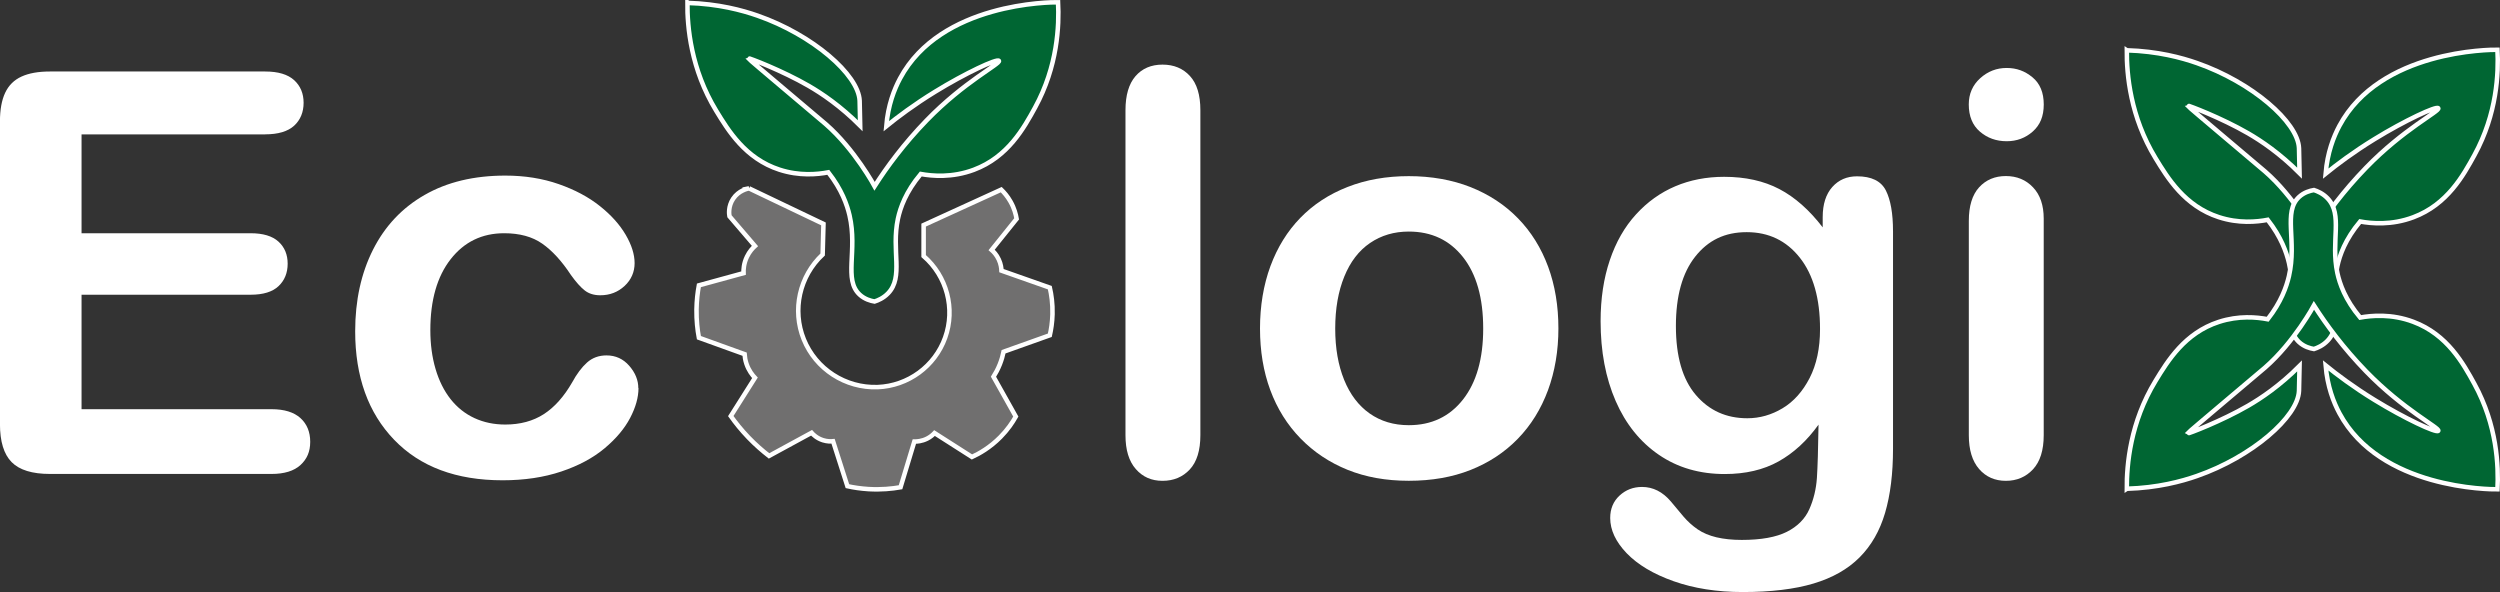 <?xml version="1.0" encoding="UTF-8"?>
<svg id="Capa_2" data-name="Capa 2" xmlns="http://www.w3.org/2000/svg" viewBox="0 0 552.12 130.74">
  <rect x="0" y="0" width="552.12" height="130.74" fill="#333333" stroke="none"/>
  <defs>
    <style>
      .cls-1 {
        fill: #fff;
      }

      .cls-2 {
        fill: #706f6f;
      }

      .cls-2, .cls-3 {
        stroke: #fff;
        stroke-miterlimit: 10;
      }

      .cls-3 {
        fill: #063;
      }
    </style>
  </defs>
  <g id="EcologiX">
    <g>
      <g>
        <path class="cls-1" d="m58.56,29.68H18.01v21.83h37.34c2.75,0,4.8.62,6.15,1.85,1.35,1.23,2.03,2.86,2.03,4.88s-.67,3.67-2,4.94c-1.33,1.27-3.39,1.91-6.18,1.91H18.01v25.28h41.95c2.83,0,4.96.66,6.4,1.97s2.15,3.06,2.15,5.24-.72,3.81-2.15,5.12c-1.43,1.31-3.57,1.97-6.4,1.97H11.03c-3.92,0-6.74-.87-8.46-2.61-1.72-1.74-2.58-4.55-2.58-8.43V26.83c0-2.59.38-4.7,1.15-6.34.77-1.64,1.97-2.83,3.61-3.58,1.64-.75,3.73-1.12,6.28-1.12h47.53c2.87,0,5,.64,6.4,1.91,1.39,1.27,2.09,2.94,2.09,5s-.7,3.79-2.09,5.06c-1.39,1.27-3.53,1.91-6.4,1.91Z"/>
        <path class="cls-1" d="m141.01,85.7c0,2.06-.62,4.26-1.85,6.61-1.23,2.34-3.11,4.58-5.64,6.7-2.53,2.12-5.71,3.83-9.55,5.12s-8.16,1.94-12.97,1.94c-10.23,0-18.21-2.98-23.95-8.94-5.74-5.96-8.61-13.95-8.61-23.98,0-6.79,1.31-12.79,3.94-18.01,2.63-5.21,6.43-9.25,11.4-12.09,4.97-2.85,10.91-4.27,17.82-4.27,4.28,0,8.21.63,11.79,1.88,3.58,1.25,6.61,2.87,9.09,4.85,2.49,1.98,4.38,4.09,5.7,6.34,1.31,2.24,1.97,4.33,1.97,6.27s-.74,3.66-2.21,5.03c-1.48,1.37-3.26,2.06-5.37,2.06-1.38,0-2.52-.35-3.43-1.06-.91-.71-1.93-1.85-3.06-3.43-2.02-3.07-4.13-5.37-6.33-6.91-2.2-1.54-5-2.3-8.4-2.3-4.89,0-8.83,1.91-11.82,5.73-2.99,3.82-4.49,9.04-4.49,15.67,0,3.11.38,5.97,1.15,8.58.77,2.61,1.88,4.83,3.33,6.67,1.46,1.84,3.21,3.23,5.27,4.18,2.06.95,4.32,1.42,6.79,1.42,3.31,0,6.15-.77,8.52-2.3s4.46-3.88,6.27-7.03c1.01-1.86,2.1-3.31,3.27-4.36,1.17-1.05,2.61-1.58,4.3-1.58,2.02,0,3.7.77,5.03,2.3s2,3.17,2,4.91Z"/>
        <path class="cls-1" d="m248.56,96.12V24.34c0-3.31.74-5.82,2.21-7.52,1.48-1.7,3.47-2.55,5.97-2.55s4.53.84,6.06,2.52c1.54,1.68,2.3,4.19,2.3,7.55v71.78c0,3.35-.78,5.87-2.33,7.55-1.56,1.68-3.57,2.52-6.03,2.52s-4.39-.87-5.91-2.61-2.27-4.22-2.27-7.46Z"/>
        <path class="cls-1" d="m344.17,72.54c0,4.93-.77,9.48-2.3,13.64-1.54,4.16-3.76,7.74-6.67,10.73s-6.39,5.28-10.43,6.88c-4.04,1.6-8.59,2.39-13.64,2.39s-9.52-.81-13.52-2.42c-4-1.62-7.47-3.93-10.4-6.94-2.93-3.01-5.15-6.57-6.67-10.67s-2.27-8.64-2.27-13.61.77-9.6,2.3-13.76c1.54-4.16,3.74-7.72,6.61-10.67,2.87-2.95,6.34-5.22,10.43-6.82,4.08-1.6,8.59-2.39,13.52-2.39s9.56.81,13.64,2.42c4.08,1.62,7.58,3.92,10.49,6.91,2.91,2.99,5.12,6.55,6.64,10.67s2.27,8.67,2.27,13.64Zm-16.61,0c0-6.75-1.49-12-4.46-15.76s-6.96-5.64-11.97-5.64c-3.23,0-6.08.84-8.55,2.52-2.47,1.68-4.37,4.15-5.7,7.43-1.33,3.27-2,7.09-2,11.46s.66,8.1,1.97,11.34c1.31,3.23,3.19,5.71,5.64,7.43,2.45,1.72,5.32,2.58,8.64,2.58,5.01,0,9-1.89,11.97-5.67,2.97-3.78,4.46-9,4.46-15.67Z"/>
        <path class="cls-1" d="m418.07,51.02v48.08c0,5.5-.59,10.22-1.76,14.19-1.17,3.96-3.05,7.23-5.64,9.82-2.59,2.59-5.97,4.51-10.16,5.76-4.18,1.25-9.39,1.88-15.61,1.88-5.7,0-10.79-.8-15.28-2.39s-7.94-3.66-10.37-6.18c-2.42-2.53-3.64-5.12-3.64-7.79,0-2.02.69-3.67,2.06-4.94,1.37-1.27,3.03-1.91,4.97-1.91,2.43,0,4.55,1.07,6.37,3.21.89,1.09,1.81,2.19,2.76,3.3s2,2.06,3.15,2.85c1.15.79,2.54,1.37,4.15,1.76,1.62.38,3.48.58,5.58.58,4.28,0,7.61-.6,9.97-1.79,2.36-1.19,4.02-2.86,4.97-5,.95-2.14,1.5-4.44,1.67-6.88.16-2.44.28-6.38.36-11.79-2.55,3.56-5.49,6.26-8.82,8.12-3.33,1.86-7.3,2.79-11.91,2.79-5.54,0-10.38-1.41-14.52-4.24-4.14-2.83-7.33-6.79-9.55-11.88-2.22-5.09-3.33-10.97-3.33-17.64,0-4.97.68-9.46,2.03-13.46,1.35-4,3.28-7.38,5.79-10.12,2.5-2.75,5.4-4.82,8.67-6.21,3.27-1.39,6.87-2.09,10.79-2.09,4.69,0,8.75.9,12.19,2.7,3.44,1.8,6.63,4.62,9.58,8.46v-2.24c0-2.87.71-5.09,2.12-6.67,1.41-1.58,3.23-2.36,5.46-2.36,3.19,0,5.31,1.04,6.37,3.12,1.05,2.08,1.58,5.08,1.58,9Zm-47.95,20.98c0,6.71,1.46,11.78,4.4,15.22,2.93,3.44,6.72,5.15,11.37,5.15,2.75,0,5.34-.74,7.79-2.21,2.45-1.47,4.44-3.7,5.97-6.67s2.3-6.58,2.3-10.82c0-6.75-1.49-12-4.46-15.76s-6.88-5.64-11.73-5.64-8.52,1.8-11.37,5.4c-2.85,3.6-4.27,8.71-4.27,15.34Z"/>
        <path class="cls-1" d="m443.17,31.19c-2.3,0-4.27-.71-5.91-2.12-1.64-1.41-2.46-3.42-2.46-6,0-2.34.84-4.27,2.52-5.79,1.68-1.52,3.63-2.27,5.85-2.27s4.04.69,5.7,2.06c1.66,1.37,2.49,3.38,2.49,6s-.81,4.54-2.42,5.97c-1.62,1.44-3.54,2.15-5.76,2.15Zm8.18,17.1v47.83c0,3.31-.79,5.82-2.36,7.52-1.58,1.7-3.58,2.55-6,2.55s-4.4-.87-5.91-2.61-2.27-4.22-2.27-7.46v-47.35c0-3.27.76-5.74,2.27-7.4,1.52-1.66,3.49-2.49,5.91-2.49s4.43.83,6,2.49c1.58,1.66,2.36,3.96,2.36,6.91Z"/>
      </g>
      <g>
        <path class="cls-2" d="m165.44,41.6c-.34.06-2.28.44-3.52,2.29-1.15,1.71-.89,3.49-.82,3.87,1.88,2.19,3.76,4.38,5.63,6.57-.49.45-1.21,1.21-1.76,2.35-.74,1.52-.79,2.92-.76,3.64-3.29.9-6.57,1.8-9.86,2.7-.28,1.51-.5,3.31-.53,5.34-.03,2.41.21,4.52.53,6.22,3.36,1.21,6.73,2.43,10.09,3.64.04.58.14,1.31.41,2.11.5,1.5,1.33,2.53,1.88,3.11-1.78,2.82-3.56,5.63-5.34,8.45,1.03,1.46,2.33,3.08,3.93,4.75,1.58,1.64,3.13,2.97,4.52,4.05,3.13-1.7,6.26-3.4,9.39-5.11.36.41,1.19,1.22,2.52,1.64.92.29,1.73.28,2.23.23,1.06,3.31,2.11,6.61,3.17,9.92,1.36.3,2.93.54,4.69.65,2.75.16,5.15-.08,7.04-.41,1.02-3.36,2.03-6.73,3.05-10.09.57,0,1.65-.06,2.82-.65.77-.39,1.3-.87,1.64-1.23,2.76,1.76,5.52,3.52,8.27,5.28,1.63-.75,4-2.09,6.28-4.4,1.59-1.61,2.68-3.23,3.4-4.52-1.64-2.93-3.29-5.87-4.93-8.8.46-.73.97-1.65,1.41-2.76.4-1.02.66-1.96.82-2.76,3.4-1.21,6.81-2.43,10.21-3.64.29-1.27.54-2.84.59-4.64.06-2.35-.24-4.35-.59-5.87-3.56-1.25-7.12-2.5-10.68-3.76-.02-.54-.12-1.45-.59-2.46-.49-1.07-1.17-1.75-1.58-2.11,1.84-2.29,3.68-4.58,5.52-6.87-.16-.93-.5-2.32-1.35-3.81-.67-1.19-1.45-2.06-2.05-2.64-5.71,2.61-11.42,5.22-17.14,7.83v6.84c5.14,4.45,7.04,11.63,4.75,18.02-2.26,6.32-8.18,10.66-14.91,10.92-7.12.25-13.66-3.99-16.31-10.56-2.61-6.47-.95-13.94,4.17-18.72.06-2.25.12-4.51.18-6.76-5.48-2.62-10.95-5.24-16.43-7.85Z"/>
        <path class="cls-3" d="m151.82.64c6.83.2,12.11,1.63,15.5,2.82,12.13,4.23,22.28,13.03,22.53,18.78,0,0,0,.05.12,5.52-4.36-4.36-8.44-7.1-11.38-8.8-5.82-3.37-13.33-6.23-13.38-6.11,0,0,0,0,0,0,.3.38,15,12.7,17.14,14.55,6.43,5.6,10.8,13.73,10.8,13.73,2.75-4.31,6.49-9.38,11.5-14.55,8.23-8.5,16.34-12.52,15.96-13.14-.35-.59-7.49,2.76-14.08,6.81-4.68,2.87-8.33,5.63-10.8,7.63.39-4.66,1.75-8.14,3.05-10.56C207.75.56,232.04.48,233.67.5c.27,5.14-.08,14.13-5.08,23.26-2.46,4.49-5.98,10.91-13.5,13.73-4.81,1.81-9.25,1.39-11.74.94-3.31,3.95-4.52,7.46-5.04,9.86-1.51,7.1,1.32,12.85-2.18,16.49-1.04,1.08-2.25,1.57-2.99,1.81-.84-.14-2.18-.5-3.29-1.53-3.59-3.33-.42-9.63-2.23-17.49-.54-2.34-1.72-5.71-4.69-9.51-2.4.46-6.39.85-10.8-.59-7.52-2.45-11.29-8.63-13.97-13.03-5.6-9.2-6.38-18.49-6.35-23.82Z"/>
      </g>
      <g>
        <path class="cls-3" d="m469.7,11.11c6.83.2,12.11,1.63,15.5,2.82,12.13,4.23,22.28,13.03,22.53,18.78,0,0,0,.05.12,5.52-4.36-4.36-8.44-7.1-11.38-8.8-5.82-3.37-13.33-6.23-13.38-6.11,0,0,0,0,0,0,.3.38,15,12.7,17.14,14.55,6.43,5.6,10.8,13.73,10.8,13.73,2.75-4.31,6.49-9.38,11.5-14.55,8.23-8.5,16.34-12.52,15.96-13.14-.35-.59-7.49,2.76-14.08,6.81-4.68,2.87-8.33,5.63-10.8,7.63.39-4.66,1.75-8.14,3.05-10.56,8.97-16.74,33.27-16.82,34.9-16.8.27,5.14-.08,14.13-5.08,23.26-2.46,4.49-5.98,10.91-13.5,13.73-4.81,1.81-9.25,1.39-11.74.94-3.31,3.95-4.52,7.46-5.04,9.86-1.51,7.1,1.32,12.85-2.18,16.49-1.04,1.08-2.25,1.57-2.99,1.81-.84-.14-2.18-.5-3.29-1.53-3.59-3.33-.42-9.63-2.23-17.49-.54-2.34-1.72-5.71-4.69-9.51-2.4.46-6.39.85-10.8-.59-7.52-2.45-11.29-8.63-13.97-13.03-5.6-9.2-6.38-18.49-6.35-23.82Z"/>
        <path class="cls-3" d="m469.7,107.94c6.83-.2,12.11-1.63,15.5-2.82,12.13-4.23,22.28-13.03,22.53-18.78,0,0,0-.05.12-5.52-4.36,4.36-8.44,7.1-11.38,8.8-5.82,3.37-13.33,6.23-13.38,6.11,0,0,0,0,0,0,.3-.38,15-12.7,17.14-14.55,6.43-5.6,10.8-13.73,10.8-13.73,2.75,4.31,6.49,9.38,11.5,14.55,8.23,8.5,16.34,12.52,15.96,13.14-.35.59-7.49-2.76-14.08-6.81-4.68-2.87-8.33-5.63-10.8-7.63.39,4.66,1.75,8.14,3.05,10.56,8.97,16.74,33.27,16.82,34.9,16.8.27-5.14-.08-14.13-5.08-23.26-2.46-4.49-5.98-10.91-13.5-13.73-4.81-1.81-9.25-1.39-11.74-.94-3.31-3.95-4.52-7.46-5.04-9.86-1.51-7.1,1.32-12.85-2.18-16.49-1.04-1.08-2.25-1.57-2.99-1.81-.84.14-2.18.5-3.29,1.53-3.59,3.33-.42,9.63-2.23,17.49-.54,2.34-1.72,5.71-4.69,9.51-2.4-.46-6.39-.85-10.8.59-7.52,2.45-11.29,8.63-13.97,13.03-5.6,9.2-6.38,18.49-6.35,23.82Z"/>
      </g>
    </g>
  </g>
</svg>